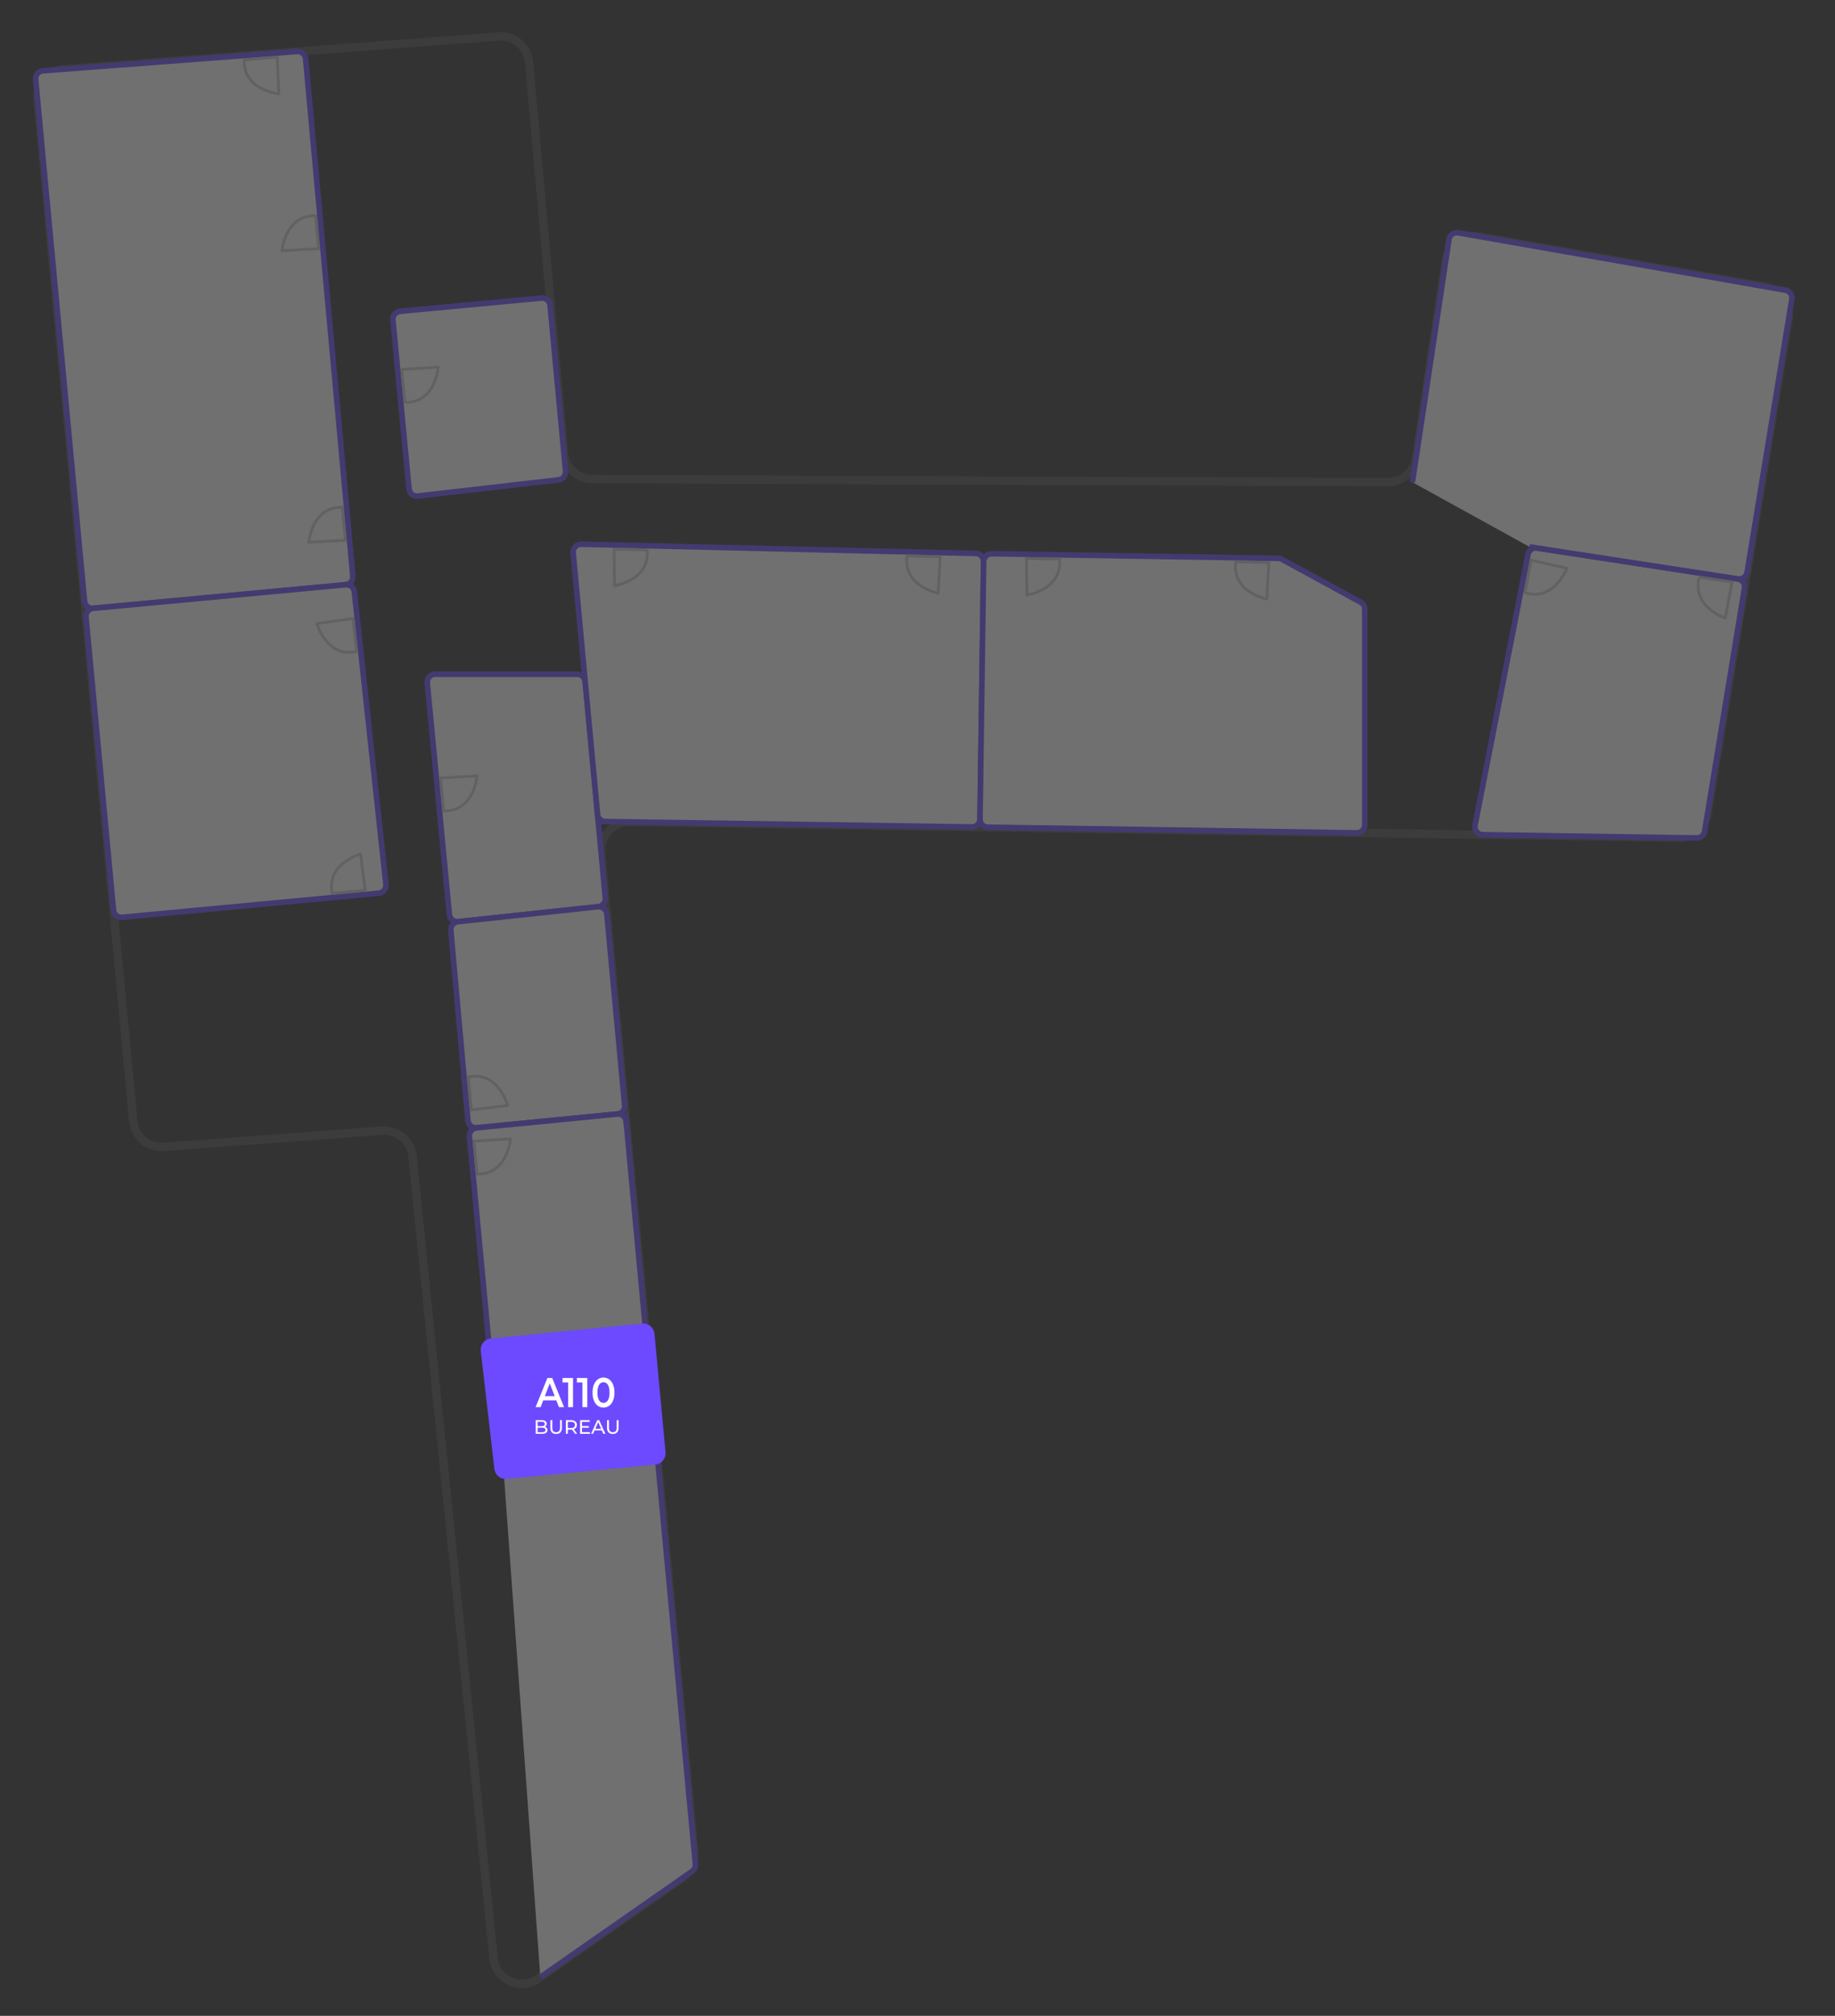 <?xml version="1.0" encoding="UTF-8"?>
<svg id="Calque_2" data-name="Calque 2" xmlns="http://www.w3.org/2000/svg" viewBox="0 0 1315.26 1444.59">
  <rect x="0" y="0" width="1315.26" height="1444.59" fill="#333333" stroke="none"/>
  <defs>
    <style>
      .cls-1, .cls-2 {
        fill: #fff;
      }

      .cls-3 {
        stroke: #515151;
        stroke-linecap: round;
        stroke-width: 6px;
      }

      .cls-3, .cls-4 {
        stroke-linejoin: round;
      }

      .cls-3, .cls-4, .cls-5 {
        fill: none;
      }

      .cls-4 {
        stroke: #cecece;
        stroke-width: 2px;
      }

      .cls-6 {
        fill: #6d4aff;
      }

      .cls-6, .cls-2 {
        stroke: #6d4aff;
        stroke-miterlimit: 10;
        stroke-width: 4px;
      }

      .cls-5 {
        opacity: .3;
      }
    </style>
  </defs>
  <g class="cls-5">
    <path class="cls-3" d="m1281.98,228.81l-58.1,354.41c-1.63,9.97-10.32,17.23-20.42,17.08l-751.99-11.31c-12.12-.18-21.72,10.2-20.6,22.27l66.76,716.06c.68,7.3-2.62,14.41-8.63,18.61l-103.29,72.05c-12.75,8.9-30.37.81-31.94-14.67l-58.08-574.8c-1.11-10.99-10.77-19.09-21.79-18.27l-156.59,11.65c-11.07.82-20.77-7.37-21.8-18.42L26.94,71.82c-1.06-11.35,7.39-21.37,18.76-22.22l311.69-23.47c11.11-.84,20.84,7.41,21.83,18.51l25,280.08c.94,10.48,9.7,18.53,20.22,18.57l570.31,2.22c10.11.04,18.73-7.34,20.23-17.35l21.33-141.71c1.7-11.32,12.4-19.02,23.67-17.04l205.39,36.02c11,1.93,18.4,12.35,16.59,23.37Z"/>
    <g>
      <path class="cls-2" d="m60.58,430.77L25.55,56.94c-.3-3.18,2.07-5.98,5.25-6.22l182.14-13.81c3.11-.24,5.83,2.07,6.11,5.17l33.83,370.75c.29,3.13-2.02,5.91-5.15,6.2l-180.93,16.9c-3.14.29-5.92-2.01-6.21-5.15Z"/>
      <g>
        <path d="m123.49,229.25h-8.75l-1.72,4.5h-3.35l7.87-19.45h3.2l7.9,19.45h-3.4l-1.75-4.5Zm-1.07-2.83l-3.3-8.5-3.27,8.5h6.57Z"/>
        <path d="m134.62,214.3v19.45h-3.25v-16.42h-3.7v-3.03h6.95Z"/>
        <path d="m138.09,224.02c0-6.39,3.15-10,7.3-10s7.32,3.61,7.32,10-3.15,10-7.32,10-7.3-3.61-7.3-10Zm11.35,0c0-4.7-1.65-6.86-4.05-6.86s-4.02,2.17-4.02,6.86,1.65,6.86,4.02,6.86,4.05-2.17,4.05-6.86Z"/>
        <path d="m167.64,227.77c0,3.42-2.22,6.25-6.92,6.25-2.47,0-4.97-.83-6.57-2.25l1.38-2.81c1.27,1.17,3.17,1.92,5.15,1.92,2.33,0,3.7-1.14,3.7-2.97s-1.07-3.03-4.7-3.03h-4.22l.9-10.59h10.27v3.03h-7.52l-.38,4.5h1.67c5.17,0,7.25,2.5,7.25,5.95Z"/>
      </g>
      <g>
        <path d="m83.03,251.71l.48-1.01c.68.61,1.83,1.05,3,1.05,1.57,0,2.25-.61,2.25-1.4,0-2.22-5.51-.82-5.51-4.2,0-1.4,1.09-2.6,3.48-2.6,1.07,0,2.17.29,2.92.81l-.43,1.04c-.79-.51-1.69-.74-2.5-.74-1.55,0-2.21.65-2.21,1.44,0,2.22,5.51.83,5.51,4.17,0,1.39-1.12,2.59-3.52,2.59-1.39,0-2.76-.47-3.48-1.14Z"/>
        <path d="m97.73,250.47h-4.84l-1,2.28h-1.34l4.12-9.1h1.29l4.13,9.1h-1.37l-1-2.28Zm-.46-1.04l-1.96-4.46-1.96,4.46h3.93Z"/>
        <path d="m101.45,243.65h1.3v7.97h4.93v1.13h-6.23v-9.1Z"/>
        <path d="m109.17,243.65h1.3v7.97h4.93v1.13h-6.23v-9.1Z"/>
        <path d="m123.5,251.62v1.13h-6.6v-9.1h6.42v1.13h-5.12v2.79h4.56v1.11h-4.56v2.94h5.3Z"/>
        <path d="m129.1,243.65h3.83c2.93,0,4.91,1.85,4.91,4.55s-1.99,4.55-4.91,4.55h-3.83v-9.1Zm3.76,7.97c2.25,0,3.69-1.38,3.69-3.42s-1.44-3.42-3.69-3.42h-2.46v6.84h2.46Z"/>
        <path d="m146.44,251.62v1.13h-6.6v-9.1h6.42v1.13h-5.12v2.79h4.56v1.11h-4.56v2.94h5.3Z"/>
        <path d="m151.3,248.2c0-2.69,2.05-4.65,4.82-4.65,1.4,0,2.63.48,3.46,1.42l-.85.82c-.7-.74-1.56-1.08-2.56-1.08-2.05,0-3.58,1.48-3.58,3.5s1.52,3.5,3.58,3.5c1,0,1.86-.35,2.56-1.09l.85.82c-.83.94-2.05,1.43-3.47,1.43-2.76,0-4.81-1.96-4.81-4.65Z"/>
        <path d="m160.51,248.2c0-2.67,2.05-4.65,4.85-4.65s4.82,1.98,4.82,4.65-2.05,4.65-4.82,4.65-4.85-1.99-4.85-4.65Zm8.37,0c0-2.01-1.51-3.5-3.52-3.5s-3.55,1.48-3.55,3.5,1.51,3.5,3.55,3.5,3.52-1.48,3.52-3.5Z"/>
        <path d="m172.09,248.82v-5.17h1.3v5.12c0,2.02.92,2.92,2.56,2.92s2.57-.91,2.57-2.92v-5.12h1.26v5.17c0,2.64-1.44,4.03-3.85,4.03s-3.85-1.39-3.85-4.03Z"/>
        <path d="m188.54,252.75l-1.96-2.79c-.18.01-.38.03-.57.03h-2.25v2.77h-1.3v-9.1h3.55c2.37,0,3.8,1.2,3.8,3.17,0,1.4-.73,2.42-2,2.87l2.16,3.06h-1.42Zm-.04-5.93c0-1.3-.87-2.04-2.54-2.04h-2.21v4.1h2.21c1.66,0,2.54-.75,2.54-2.05Z"/>
        <path d="m191.07,251.71l.48-1.01c.68.61,1.83,1.05,3,1.05,1.57,0,2.25-.61,2.25-1.4,0-2.22-5.51-.82-5.51-4.2,0-1.4,1.09-2.6,3.48-2.6,1.07,0,2.17.29,2.92.81l-.43,1.04c-.79-.51-1.69-.74-2.5-.74-1.55,0-2.21.65-2.21,1.44,0,2.22,5.51.83,5.51,4.17,0,1.39-1.12,2.59-3.52,2.59-1.39,0-2.76-.47-3.48-1.14Z"/>
      </g>
    </g>
    <g>
      <path class="cls-2" d="m286.76,223.06l101.31-9.46c3.14-.29,5.92,2.01,6.21,5.15l11.09,118.9c.29,3.09-1.95,5.84-5.03,6.2l-100.82,11.61c-3.17.37-6.03-1.94-6.33-5.12l-11.58-121.05c-.3-3.14,2.01-5.93,5.15-6.22Z"/>
      <g>
        <path d="m326.87,302.72c0,1.56-1.18,2.46-3.48,2.46h-4.34v-9.1h4.08c2.09,0,3.26.88,3.26,2.35,0,.99-.51,1.68-1.22,2.03,1.03.29,1.7,1.05,1.7,2.26Zm-6.53-5.59v2.91h2.67c1.33,0,2.08-.49,2.08-1.46s-.75-1.46-2.08-1.46h-2.67Zm5.21,5.49c0-1.05-.78-1.52-2.22-1.52h-2.99v3.03h2.99c1.44,0,2.22-.46,2.22-1.51Z"/>
        <path d="m328.8,301.25v-5.17h1.3v5.12c0,2.01.92,2.92,2.56,2.92s2.57-.91,2.57-2.92v-5.12h1.26v5.17c0,2.64-1.44,4.03-3.85,4.03s-3.85-1.39-3.85-4.03Z"/>
        <path d="m345.25,305.18l-1.96-2.79c-.18.01-.38.03-.57.03h-2.25v2.77h-1.3v-9.1h3.55c2.37,0,3.8,1.2,3.8,3.17,0,1.4-.73,2.42-2,2.87l2.16,3.05h-1.42Zm-.04-5.93c0-1.3-.87-2.04-2.54-2.04h-2.21v4.09h2.21c1.66,0,2.54-.75,2.54-2.05Z"/>
        <path d="m355.22,304.05v1.13h-6.6v-9.1h6.42v1.13h-5.12v2.79h4.56v1.1h-4.56v2.94h5.3Z"/>
        <path d="m363.12,302.9h-4.84l-1,2.27h-1.34l4.12-9.1h1.29l4.13,9.1h-1.37l-1-2.27Zm-.46-1.04l-1.96-4.46-1.96,4.46h3.93Z"/>
        <path d="m366.57,301.25v-5.17h1.3v5.12c0,2.01.92,2.92,2.56,2.92s2.57-.91,2.57-2.92v-5.12h1.26v5.17c0,2.64-1.44,4.03-3.85,4.03s-3.85-1.39-3.85-4.03Z"/>
      </g>
      <g>
        <path d="m327.58,281.85h-8.75l-1.72,4.5h-3.35l7.87-19.45h3.2l7.9,19.45h-3.4l-1.75-4.5Zm-1.07-2.83l-3.3-8.5-3.27,8.5h6.57Z"/>
        <path d="m338.71,266.9v19.45h-3.25v-16.42h-3.7v-3.03h6.95Z"/>
        <path d="m342.18,276.63c0-6.39,3.15-10,7.3-10s7.32,3.61,7.32,10-3.15,10-7.32,10-7.3-3.61-7.3-10Zm11.35,0c0-4.7-1.65-6.86-4.05-6.86s-4.02,2.17-4.02,6.86,1.65,6.86,4.02,6.86,4.05-2.17,4.05-6.86Z"/>
        <path d="m374.6,281.93h-3.1v4.42h-3.15v-4.42h-9.6v-2.5l8.62-12.53h3.47l-8.12,11.98h5.72v-3.92h3.05v3.92h3.1v3.06Z"/>
      </g>
    </g>
    <g>
      <path class="cls-2" d="m61.64,442.13l19.7,210.07c.29,3.14,3.08,5.44,6.21,5.15l183.92-17.27c3.17-.3,5.48-3.13,5.14-6.29l-22.62-209.7c-.33-3.1-3.1-5.36-6.2-5.07l-181,16.9c-3.14.29-5.44,3.07-5.15,6.21Z"/>
      <g>
        <path d="m110.12,567.2l.48-1.01c.68.61,1.83,1.05,3,1.05,1.57,0,2.25-.61,2.25-1.4,0-2.22-5.51-.82-5.51-4.2,0-1.4,1.09-2.6,3.48-2.6,1.07,0,2.17.29,2.92.81l-.43,1.04c-.79-.51-1.69-.74-2.5-.74-1.55,0-2.21.65-2.21,1.44,0,2.22,5.51.83,5.51,4.17,0,1.39-1.12,2.59-3.52,2.59-1.39,0-2.76-.47-3.48-1.14Z"/>
        <path d="m124.82,565.97h-4.84l-1,2.27h-1.34l4.12-9.1h1.29l4.13,9.1h-1.37l-1-2.27Zm-.46-1.04l-1.96-4.46-1.96,4.46h3.93Z"/>
        <path d="m128.54,559.14h1.3v7.97h4.93v1.13h-6.23v-9.1Z"/>
        <path d="m136.26,559.14h1.3v7.97h4.93v1.13h-6.23v-9.1Z"/>
        <path d="m150.59,567.11v1.13h-6.6v-9.1h6.42v1.13h-5.12v2.79h4.56v1.1h-4.56v2.94h5.3Z"/>
        <path d="m156.19,559.14h3.83c2.93,0,4.91,1.85,4.91,4.55s-1.99,4.55-4.91,4.55h-3.83v-9.1Zm3.76,7.97c2.25,0,3.69-1.38,3.69-3.42s-1.44-3.42-3.69-3.42h-2.46v6.84h2.46Z"/>
        <path d="m173.53,567.11v1.13h-6.6v-9.1h6.42v1.13h-5.12v2.79h4.56v1.1h-4.56v2.94h5.3Z"/>
        <path d="m178.4,563.69c0-2.69,2.05-4.65,4.82-4.65,1.4,0,2.63.48,3.46,1.42l-.85.82c-.7-.74-1.56-1.08-2.56-1.08-2.05,0-3.58,1.48-3.58,3.5s1.52,3.5,3.58,3.5c1,0,1.86-.35,2.56-1.09l.85.82c-.83.94-2.05,1.43-3.47,1.43-2.76,0-4.81-1.96-4.81-4.65Z"/>
        <path d="m187.6,563.69c0-2.67,2.05-4.65,4.85-4.65s4.82,1.98,4.82,4.65-2.05,4.65-4.82,4.65-4.85-1.99-4.85-4.65Zm8.37,0c0-2.02-1.51-3.5-3.52-3.5s-3.55,1.48-3.55,3.5,1.51,3.5,3.55,3.5,3.52-1.48,3.52-3.5Z"/>
        <path d="m199.18,564.32v-5.17h1.3v5.12c0,2.01.92,2.92,2.56,2.92s2.57-.91,2.57-2.92v-5.12h1.26v5.17c0,2.64-1.44,4.03-3.85,4.03s-3.85-1.39-3.85-4.03Z"/>
        <path d="m215.63,568.24l-1.96-2.79c-.18.01-.38.03-.57.03h-2.25v2.77h-1.3v-9.1h3.55c2.37,0,3.8,1.2,3.8,3.17,0,1.4-.73,2.42-2,2.87l2.16,3.05h-1.42Zm-.04-5.93c0-1.3-.87-2.04-2.54-2.04h-2.21v4.09h2.21c1.66,0,2.54-.75,2.54-2.05Z"/>
        <path d="m218.16,567.2l.48-1.01c.68.61,1.83,1.05,3,1.05,1.57,0,2.25-.61,2.25-1.4,0-2.22-5.51-.82-5.51-4.2,0-1.4,1.09-2.6,3.48-2.6,1.07,0,2.17.29,2.92.81l-.43,1.04c-.79-.51-1.69-.74-2.5-.74-1.55,0-2.21.65-2.21,1.44,0,2.22,5.51.83,5.51,4.17,0,1.39-1.12,2.59-3.52,2.59-1.39,0-2.76-.47-3.48-1.14Z"/>
      </g>
      <g>
        <path d="m149.69,542.69h-8.75l-1.72,4.5h-3.35l7.87-19.45h3.2l7.9,19.45h-3.4l-1.75-4.5Zm-1.08-2.83l-3.3-8.5-3.27,8.5h6.57Z"/>
        <path d="m160.81,527.74v19.45h-3.25v-16.42h-3.7v-3.03h6.95Z"/>
        <path d="m164.29,537.47c0-6.39,3.15-10,7.3-10s7.32,3.61,7.32,10-3.15,10-7.32,10-7.3-3.61-7.3-10Zm11.35,0c0-4.7-1.65-6.86-4.05-6.86s-4.02,2.17-4.02,6.86,1.65,6.86,4.02,6.86,4.05-2.17,4.05-6.86Z"/>
        <path d="m195.08,541.16c0,3.86-2.82,6.31-6.4,6.31-4.77,0-7.57-3.42-7.57-9.67,0-6.67,3.5-10.34,8.57-10.34,1.75,0,3.42.42,4.6,1.25l-1.2,2.72c-.95-.69-2.1-.95-3.32-.95-3.3,0-5.37,2.28-5.37,6.7v.03c1.05-1.36,2.72-2.03,4.67-2.03,3.45,0,6.02,2.33,6.02,5.97Zm-3.15.17c0-2.03-1.37-3.31-3.5-3.31s-3.55,1.42-3.55,3.33,1.3,3.28,3.62,3.28c2.02,0,3.42-1.28,3.42-3.31Z"/>
      </g>
    </g>
    <g>
      <path class="cls-2" d="m311.94,483.16h101.8c2.95,0,5.41,2.24,5.68,5.18l14.46,155.22c.29,3.11-1.97,5.87-5.07,6.2l-100.44,10.73c-3.16.34-5.98-1.97-6.28-5.13l-15.82-165.95c-.32-3.35,2.31-6.25,5.68-6.25Z"/>
      <g>
        <path d="m356.33,587.74c0,1.56-1.18,2.46-3.48,2.46h-4.34v-9.1h4.08c2.09,0,3.26.88,3.26,2.35,0,.99-.51,1.68-1.22,2.03,1.03.29,1.7,1.05,1.7,2.26Zm-6.53-5.59v2.91h2.67c1.33,0,2.08-.49,2.08-1.46s-.75-1.46-2.08-1.46h-2.67Zm5.21,5.49c0-1.05-.78-1.52-2.22-1.52h-2.99v3.03h2.99c1.44,0,2.22-.46,2.22-1.51Z"/>
        <path d="m358.27,586.27v-5.17h1.3v5.12c0,2.01.92,2.92,2.56,2.92s2.57-.91,2.57-2.92v-5.12h1.26v5.17c0,2.64-1.44,4.03-3.85,4.03s-3.85-1.39-3.85-4.03Z"/>
        <path d="m374.71,590.19l-1.96-2.79c-.18.01-.38.03-.57.03h-2.25v2.77h-1.3v-9.1h3.55c2.37,0,3.8,1.2,3.8,3.17,0,1.4-.73,2.42-2,2.87l2.16,3.05h-1.42Zm-.04-5.93c0-1.3-.87-2.04-2.54-2.04h-2.21v4.09h2.21c1.66,0,2.54-.75,2.54-2.05Z"/>
        <path d="m384.69,589.06v1.13h-6.6v-9.1h6.42v1.13h-5.12v2.79h4.56v1.1h-4.56v2.94h5.3Z"/>
        <path d="m392.59,587.92h-4.84l-1,2.27h-1.34l4.12-9.1h1.29l4.13,9.1h-1.37l-1-2.27Zm-.46-1.04l-1.96-4.46-1.96,4.46h3.93Z"/>
        <path d="m396.03,586.27v-5.17h1.3v5.12c0,2.01.92,2.92,2.56,2.92s2.57-.91,2.57-2.92v-5.12h1.26v5.17c0,2.64-1.44,4.03-3.85,4.03s-3.85-1.39-3.85-4.03Z"/>
      </g>
      <g>
        <path d="m358.63,566.67h-8.75l-1.72,4.5h-3.35l7.87-19.45h3.2l7.9,19.45h-3.4l-1.75-4.5Zm-1.07-2.83l-3.3-8.5-3.27,8.5h6.57Z"/>
        <path d="m369.75,551.72v19.45h-3.25v-16.42h-3.7v-3.03h6.95Z"/>
        <path d="m373.23,561.44c0-6.39,3.15-10,7.3-10s7.32,3.61,7.32,10-3.15,10-7.32,10-7.3-3.61-7.3-10Zm11.35,0c0-4.7-1.65-6.86-4.05-6.86s-4.02,2.17-4.02,6.86,1.65,6.86,4.02,6.86,4.05-2.17,4.05-6.86Z"/>
        <path d="m403.13,551.72v2.42l-6.8,17.03h-3.47l6.57-16.39h-6.87v3.31h-3.02v-6.36h13.6Z"/>
      </g>
    </g>
    <g>
      <path class="cls-2" d="m433.89,588.72c-2.91-.04-5.33-2.27-5.6-5.17l-9.35-100.39-8.12-86.94c-.32-3.4,2.4-6.31,5.81-6.23l282.82,6.6c3.13.07,5.61,2.65,5.57,5.78l-2.59,184.62c-.04,3.15-2.64,5.67-5.79,5.62l-262.76-3.88Z"/>
      <g>
        <path d="m499.89,517.96l.48-1.01c.68.61,1.83,1.05,3,1.05,1.57,0,2.25-.61,2.25-1.4,0-2.22-5.51-.82-5.51-4.2,0-1.4,1.09-2.6,3.48-2.6,1.07,0,2.17.29,2.92.81l-.43,1.04c-.79-.51-1.69-.74-2.5-.74-1.55,0-2.21.65-2.21,1.44,0,2.22,5.51.83,5.51,4.17,0,1.39-1.12,2.59-3.52,2.59-1.39,0-2.76-.47-3.48-1.14Z"/>
        <path d="m514.59,516.73h-4.84l-1,2.28h-1.34l4.12-9.1h1.29l4.13,9.1h-1.37l-1-2.28Zm-.46-1.04l-1.96-4.46-1.96,4.46h3.93Z"/>
        <path d="m518.31,509.9h1.3v7.97h4.93v1.13h-6.23v-9.1Z"/>
        <path d="m526.03,509.9h1.3v7.97h4.93v1.13h-6.23v-9.1Z"/>
        <path d="m540.36,517.87v1.13h-6.6v-9.1h6.42v1.13h-5.12v2.79h4.56v1.11h-4.56v2.94h5.3Z"/>
        <path d="m545.96,509.9h3.83c2.93,0,4.91,1.85,4.91,4.55s-1.99,4.55-4.91,4.55h-3.83v-9.1Zm3.76,7.97c2.25,0,3.69-1.38,3.69-3.42s-1.44-3.42-3.69-3.42h-2.46v6.84h2.46Z"/>
        <path d="m563.3,517.87v1.13h-6.6v-9.1h6.42v1.13h-5.12v2.79h4.56v1.11h-4.56v2.94h5.3Z"/>
        <path d="m568.16,514.45c0-2.69,2.05-4.65,4.82-4.65,1.4,0,2.63.48,3.46,1.42l-.85.82c-.7-.74-1.56-1.08-2.56-1.08-2.05,0-3.58,1.48-3.58,3.5s1.52,3.5,3.58,3.5c1,0,1.86-.35,2.56-1.09l.85.82c-.83.94-2.05,1.43-3.47,1.43-2.76,0-4.81-1.96-4.81-4.65Z"/>
        <path d="m577.37,514.45c0-2.67,2.05-4.65,4.85-4.65s4.82,1.98,4.82,4.65-2.05,4.65-4.82,4.65-4.85-1.99-4.85-4.65Zm8.37,0c0-2.01-1.51-3.5-3.52-3.5s-3.55,1.48-3.55,3.5,1.51,3.5,3.55,3.5,3.52-1.48,3.52-3.5Z"/>
        <path d="m588.95,515.08v-5.17h1.3v5.12c0,2.02.92,2.92,2.56,2.92s2.57-.91,2.57-2.92v-5.12h1.26v5.17c0,2.64-1.44,4.03-3.85,4.03s-3.85-1.39-3.85-4.03Z"/>
        <path d="m605.4,519l-1.96-2.79c-.18.01-.38.03-.57.03h-2.25v2.77h-1.3v-9.1h3.55c2.37,0,3.8,1.2,3.8,3.17,0,1.4-.73,2.42-2,2.87l2.16,3.06h-1.42Zm-.04-5.93c0-1.3-.87-2.04-2.54-2.04h-2.21v4.1h2.21c1.66,0,2.54-.75,2.54-2.05Z"/>
        <path d="m607.93,517.96l.48-1.01c.68.61,1.83,1.05,3,1.05,1.57,0,2.25-.61,2.25-1.4,0-2.22-5.51-.82-5.51-4.2,0-1.4,1.09-2.6,3.48-2.6,1.07,0,2.17.29,2.92.81l-.43,1.04c-.79-.51-1.69-.74-2.5-.74-1.55,0-2.21.65-2.21,1.44,0,2.22,5.51.83,5.51,4.17,0,1.39-1.12,2.59-3.52,2.59-1.39,0-2.76-.47-3.48-1.14Z"/>
      </g>
      <g>
        <path d="m550.65,494.58h-8.75l-1.72,4.5h-3.35l7.87-19.45h3.2l7.9,19.45h-3.4l-1.75-4.5Zm-1.08-2.83l-3.3-8.5-3.27,8.5h6.57Z"/>
        <path d="m561.78,479.63v19.45h-3.25v-16.42h-3.7v-3.03h6.95Z"/>
        <path d="m571.3,479.63v19.45h-3.25v-16.42h-3.7v-3.03h6.95Z"/>
        <path d="m580.83,479.63v19.45h-3.25v-16.42h-3.7v-3.03h6.95Z"/>
      </g>
    </g>
    <g>
      <path class="cls-2" d="m710.82,396.81l205.44,3.32c.92.01,1.83.25,2.64.7l56.33,30.72c1.83,1,2.97,2.92,2.97,5.01v154.56c0,3.18-2.61,5.75-5.79,5.7l-264.36-4.05c-3.15-.05-5.66-2.64-5.62-5.78l2.59-184.56c.04-3.15,2.64-5.67,5.8-5.62Z"/>
      <g>
        <path d="m780,530.29l.48-1.01c.68.61,1.83,1.05,3,1.05,1.57,0,2.25-.61,2.25-1.4,0-2.22-5.51-.82-5.51-4.2,0-1.4,1.09-2.6,3.48-2.6,1.07,0,2.17.29,2.92.81l-.43,1.04c-.79-.51-1.69-.74-2.5-.74-1.55,0-2.21.65-2.21,1.44,0,2.22,5.51.83,5.51,4.17,0,1.39-1.12,2.59-3.52,2.59-1.39,0-2.76-.47-3.48-1.14Z"/>
        <path d="m794.7,529.06h-4.84l-1,2.27h-1.34l4.12-9.1h1.29l4.13,9.1h-1.37l-1-2.27Zm-.46-1.04l-1.96-4.46-1.96,4.46h3.93Z"/>
        <path d="m798.42,522.23h1.3v7.97h4.93v1.13h-6.23v-9.1Z"/>
        <path d="m806.14,522.23h1.3v7.97h4.93v1.13h-6.23v-9.1Z"/>
        <path d="m820.47,530.2v1.13h-6.6v-9.1h6.42v1.13h-5.12v2.79h4.56v1.1h-4.56v2.94h5.3Z"/>
        <path d="m826.07,522.23h3.83c2.92,0,4.91,1.85,4.91,4.55s-1.99,4.55-4.91,4.55h-3.83v-9.1Zm3.76,7.97c2.25,0,3.69-1.38,3.69-3.42s-1.44-3.42-3.69-3.42h-2.46v6.84h2.46Z"/>
        <path d="m843.42,530.2v1.13h-6.6v-9.1h6.42v1.13h-5.12v2.79h4.56v1.1h-4.56v2.94h5.3Z"/>
        <path d="m848.28,526.78c0-2.69,2.05-4.65,4.82-4.65,1.4,0,2.63.48,3.46,1.42l-.84.82c-.7-.74-1.56-1.08-2.56-1.08-2.05,0-3.57,1.48-3.57,3.5s1.52,3.5,3.57,3.5c1,0,1.86-.35,2.56-1.09l.84.82c-.83.94-2.05,1.43-3.47,1.43-2.76,0-4.81-1.96-4.81-4.65Z"/>
        <path d="m857.48,526.78c0-2.67,2.05-4.65,4.85-4.65s4.82,1.98,4.82,4.65-2.05,4.65-4.82,4.65-4.85-1.99-4.85-4.65Zm8.37,0c0-2.02-1.51-3.5-3.52-3.5s-3.55,1.48-3.55,3.5,1.51,3.5,3.55,3.5,3.52-1.48,3.52-3.5Z"/>
        <path d="m869.06,527.4v-5.17h1.3v5.12c0,2.01.92,2.92,2.56,2.92s2.57-.91,2.57-2.92v-5.12h1.26v5.17c0,2.64-1.44,4.03-3.85,4.03s-3.85-1.39-3.85-4.03Z"/>
        <path d="m885.51,531.33l-1.96-2.79c-.18.01-.38.03-.57.03h-2.25v2.77h-1.3v-9.1h3.55c2.37,0,3.8,1.2,3.8,3.17,0,1.4-.73,2.42-2,2.87l2.16,3.05h-1.42Zm-.04-5.93c0-1.3-.87-2.04-2.54-2.04h-2.21v4.09h2.21c1.66,0,2.54-.75,2.54-2.05Z"/>
        <path d="m888.04,530.29l.48-1.01c.68.61,1.83,1.05,3,1.05,1.57,0,2.25-.61,2.25-1.4,0-2.22-5.51-.82-5.51-4.2,0-1.4,1.09-2.6,3.48-2.6,1.07,0,2.17.29,2.92.81l-.43,1.04c-.79-.51-1.69-.74-2.5-.74-1.55,0-2.21.65-2.21,1.44,0,2.22,5.51.83,5.51,4.17,0,1.39-1.12,2.59-3.52,2.59-1.39,0-2.76-.47-3.48-1.14Z"/>
      </g>
      <g>
        <path d="m826.58,506.5h-8.75l-1.72,4.5h-3.35l7.87-19.45h3.2l7.9,19.45h-3.4l-1.75-4.5Zm-1.08-2.83l-3.3-8.5-3.27,8.5h6.57Z"/>
        <path d="m837.71,491.55v19.45h-3.25v-16.42h-3.7v-3.03h6.95Z"/>
        <path d="m847.23,491.55v19.45h-3.25v-16.42h-3.7v-3.03h6.95Z"/>
        <path d="m863.38,507.95v3.06h-12.9v-2.42l6.95-7.33c1.7-1.81,2-2.95,2-4.03,0-1.78-1.1-2.81-3.25-2.81-1.7,0-3.12.64-4.1,2.03l-2.27-1.94c1.35-2.03,3.77-3.22,6.65-3.22,3.8,0,6.25,2.14,6.25,5.58,0,1.89-.47,3.61-2.9,6.14l-4.67,4.95h8.25Z"/>
      </g>
    </g>
    <g>
      <path class="cls-2" d="m1101.7,392.73l143.94,22.1c3.14.48,5.28,3.43,4.76,6.56l-28.58,174.32c-.46,2.79-2.89,4.82-5.71,4.78l-153.35-2.31c-3.55-.05-6.2-3.31-5.51-6.8l37.99-194.11c.59-3,3.44-5.01,6.46-4.54Z"/>
      <g>
        <path d="m1096.3,538.29l.48-1.01c.68.61,1.83,1.05,3,1.05,1.57,0,2.25-.61,2.25-1.4,0-2.22-5.51-.82-5.51-4.2,0-1.4,1.09-2.6,3.48-2.6,1.07,0,2.17.29,2.92.81l-.43,1.04c-.79-.51-1.69-.74-2.5-.74-1.55,0-2.21.65-2.21,1.44,0,2.22,5.51.83,5.51,4.17,0,1.39-1.12,2.59-3.52,2.59-1.39,0-2.76-.47-3.48-1.14Z"/>
        <path d="m1111,537.06h-4.84l-1,2.27h-1.34l4.12-9.1h1.29l4.13,9.1h-1.37l-1-2.27Zm-.46-1.04l-1.96-4.46-1.96,4.46h3.93Z"/>
        <path d="m1114.72,530.23h1.3v7.97h4.93v1.13h-6.23v-9.1Z"/>
        <path d="m1122.44,530.23h1.3v7.97h4.93v1.13h-6.23v-9.1Z"/>
        <path d="m1136.77,538.2v1.13h-6.6v-9.1h6.42v1.13h-5.12v2.79h4.56v1.1h-4.56v2.94h5.3Z"/>
        <path d="m1142.37,530.23h3.83c2.93,0,4.91,1.85,4.91,4.55s-1.99,4.55-4.91,4.55h-3.83v-9.1Zm3.76,7.97c2.25,0,3.69-1.38,3.69-3.42s-1.44-3.42-3.69-3.42h-2.46v6.84h2.46Z"/>
        <path d="m1159.71,538.2v1.13h-6.6v-9.1h6.42v1.13h-5.12v2.79h4.56v1.1h-4.56v2.94h5.3Z"/>
        <path d="m1164.57,534.78c0-2.69,2.05-4.65,4.82-4.65,1.4,0,2.63.48,3.46,1.42l-.85.82c-.7-.74-1.56-1.08-2.56-1.08-2.05,0-3.58,1.48-3.58,3.5s1.52,3.5,3.58,3.5c1,0,1.86-.35,2.56-1.09l.85.82c-.83.94-2.05,1.43-3.47,1.43-2.76,0-4.81-1.96-4.81-4.65Z"/>
        <path d="m1173.78,534.78c0-2.67,2.05-4.65,4.85-4.65s4.82,1.98,4.82,4.65-2.05,4.65-4.82,4.65-4.85-1.99-4.85-4.65Zm8.37,0c0-2.02-1.51-3.5-3.52-3.5s-3.55,1.48-3.55,3.5,1.51,3.5,3.55,3.5,3.52-1.48,3.52-3.5Z"/>
        <path d="m1185.36,535.4v-5.17h1.3v5.12c0,2.01.92,2.92,2.56,2.92s2.57-.91,2.57-2.92v-5.12h1.26v5.17c0,2.64-1.44,4.03-3.85,4.03s-3.85-1.39-3.85-4.03Z"/>
        <path d="m1201.8,539.33l-1.96-2.79c-.18.01-.38.03-.57.03h-2.25v2.77h-1.3v-9.1h3.55c2.37,0,3.8,1.2,3.8,3.17,0,1.4-.73,2.42-2,2.87l2.16,3.05h-1.42Zm-.04-5.93c0-1.3-.87-2.04-2.54-2.04h-2.21v4.09h2.21c1.66,0,2.54-.75,2.54-2.05Z"/>
        <path d="m1204.34,538.29l.48-1.01c.68.61,1.83,1.05,3,1.05,1.57,0,2.25-.61,2.25-1.4,0-2.22-5.51-.82-5.51-4.2,0-1.4,1.09-2.6,3.48-2.6,1.07,0,2.17.29,2.92.81l-.43,1.04c-.79-.51-1.69-.74-2.5-.74-1.55,0-2.21.65-2.21,1.44,0,2.22,5.51.83,5.51,4.17,0,1.39-1.12,2.59-3.52,2.59-1.39,0-2.76-.47-3.48-1.14Z"/>
      </g>
      <g>
        <path d="m1142.87,514.88h-8.75l-1.72,4.5h-3.35l7.87-19.45h3.2l7.9,19.45h-3.4l-1.75-4.5Zm-1.08-2.83l-3.3-8.5-3.27,8.5h6.57Z"/>
        <path d="m1154,499.94v19.45h-3.25v-16.42h-3.7v-3.03h6.95Z"/>
        <path d="m1163.53,499.94v19.45h-3.25v-16.42h-3.7v-3.03h6.95Z"/>
        <path d="m1179.42,513.55c0,3.28-2.22,6.11-6.92,6.11-2.47,0-4.95-.83-6.57-2.25l1.4-2.81c1.25,1.17,3.15,1.92,5.12,1.92,2.32,0,3.7-1.14,3.7-2.95s-1.15-2.89-3.8-2.89h-1.6v-2.47l3.97-5.25h-7.95v-3.03h11.92v2.42l-4.25,5.61c3.3.47,4.97,2.67,4.97,5.58Z"/>
      </g>
    </g>
    <g>
      <path class="cls-2" d="m1012.37,345.58l26.19-173.99c.48-3.17,3.47-5.32,6.63-4.77l234.5,41.12c3.08.54,5.15,3.46,4.64,6.54l-32.07,195.65c-.51,3.09-3.4,5.19-6.49,4.72l-149.46-22.95"/>
      <g>
        <path d="m1087.38,262.14l1.12-2.81c1.4,1.25,3.62,2.14,5.77,2.14,2.72,0,3.87-1.08,3.87-2.53,0-4.2-10.4-1.45-10.4-8.67,0-3.14,2.25-5.81,7.05-5.81,2.1,0,4.3.61,5.82,1.72l-1.02,2.81c-1.58-1.03-3.3-1.53-4.82-1.53-2.7,0-3.8,1.17-3.8,2.64,0,4.14,10.37,1.44,10.37,8.59,0,3.11-2.27,5.78-7.07,5.78-2.72,0-5.45-.95-6.9-2.33Z"/>
        <path d="m1115.93,259.7h-8.75l-1.72,4.5h-3.35l7.87-19.45h3.2l7.9,19.45h-3.4l-1.75-4.5Zm-1.08-2.83l-3.3-8.5-3.27,8.5h6.57Z"/>
        <path d="m1123.3,244.75h3.25v16.39h9.15v3.06h-12.4v-19.45Z"/>
        <path d="m1138.28,244.75h3.25v16.39h9.15v3.06h-12.4v-19.45Z"/>
        <path d="m1166.37,261.17v3.03h-13.12v-19.45h12.77v3.03h-9.52v5.06h8.45v2.97h-8.45v5.36h9.87Z"/>
        <path d="m1176.9,244.75h7.65c5.67,0,9.55,3.89,9.55,9.73s-3.87,9.72-9.55,9.72h-7.65v-19.45Zm7.5,16.39c3.9,0,6.42-2.64,6.42-6.67s-2.52-6.67-6.42-6.67h-4.25v13.34h4.25Z"/>
        <path d="m1210.67,261.17v3.03h-13.12v-19.45h12.77v3.03h-9.52v5.06h8.45v2.97h-8.45v5.36h9.87Z"/>
        <path d="m1100.08,281.15h-5.8v-3.06h14.85v3.06h-5.8v16.39h-3.25v-16.39Z"/>
        <path d="m1123.03,297.54l-3.57-5.7c-.23.03-.45.03-.67.03h-3.95v5.67h-3.25v-19.45h7.2c4.6,0,7.45,2.61,7.45,6.92,0,2.95-1.35,5.11-3.72,6.14l4.02,6.39h-3.5Zm-4.4-16.39h-3.8v7.75h3.8c2.85,0,4.32-1.45,4.32-3.89s-1.47-3.86-4.32-3.86Z"/>
        <path d="m1141.2,293.04h-8.75l-1.72,4.5h-3.35l7.87-19.45h3.2l7.9,19.45h-3.4l-1.75-4.5Zm-1.07-2.83l-3.3-8.5-3.27,8.5h6.57Z"/>
        <path d="m1163.65,278.09l-7.62,19.45h-3.2l-7.65-19.45h3.52l5.82,15,5.87-15h3.25Z"/>
        <path d="m1176.3,293.04h-8.75l-1.72,4.5h-3.35l7.87-19.45h3.2l7.9,19.45h-3.4l-1.75-4.5Zm-1.08-2.83l-3.3-8.5-3.27,8.5h6.57Z"/>
        <path d="m1183.68,278.09h3.25v19.45h-3.25v-19.45Z"/>
        <path d="m1191.65,278.09h3.25v16.39h9.15v3.06h-12.4v-19.45Z"/>
      </g>
    </g>
    <g>
      <path class="cls-2" d="m447.73,792.1l-12.79-137.19c-.3-3.17-3.12-5.48-6.29-5.14l-100.44,10.73c-3.1.33-5.35,3.08-5.08,6.18l12.28,136.35c.28,3.16,3.08,5.47,6.24,5.17l100.95-9.89c3.12-.31,5.41-3.08,5.12-6.21Z"/>
      <g>
        <path d="m368.5,749.99c0,1.56-1.18,2.46-3.48,2.46h-4.34v-9.1h4.08c2.09,0,3.26.88,3.26,2.35,0,.99-.51,1.68-1.22,2.03,1.03.29,1.7,1.05,1.7,2.26Zm-6.53-5.59v2.91h2.67c1.33,0,2.08-.49,2.08-1.46s-.75-1.46-2.08-1.46h-2.67Zm5.21,5.49c0-1.05-.78-1.52-2.22-1.52h-2.99v3.03h2.99c1.44,0,2.22-.46,2.22-1.51Z"/>
        <path d="m370.44,748.52v-5.17h1.3v5.12c0,2.01.92,2.92,2.56,2.92s2.57-.91,2.57-2.92v-5.12h1.26v5.17c0,2.64-1.44,4.03-3.85,4.03s-3.85-1.39-3.85-4.03Z"/>
        <path d="m386.88,752.45l-1.96-2.79c-.18.01-.38.03-.57.03h-2.25v2.77h-1.3v-9.1h3.55c2.37,0,3.8,1.2,3.8,3.17,0,1.4-.73,2.42-2,2.87l2.16,3.05h-1.42Zm-.04-5.93c0-1.3-.87-2.04-2.54-2.04h-2.21v4.09h2.21c1.66,0,2.54-.75,2.54-2.05Z"/>
        <path d="m396.86,751.31v1.13h-6.6v-9.1h6.42v1.13h-5.12v2.79h4.56v1.1h-4.56v2.94h5.3Z"/>
        <path d="m404.76,750.17h-4.84l-1,2.27h-1.34l4.12-9.1h1.29l4.13,9.1h-1.36l-1-2.27Zm-.45-1.04l-1.96-4.46-1.96,4.46h3.93Z"/>
        <path d="m408.2,748.52v-5.17h1.3v5.12c0,2.01.92,2.92,2.56,2.92s2.57-.91,2.57-2.92v-5.12h1.26v5.17c0,2.64-1.44,4.03-3.85,4.03s-3.85-1.39-3.85-4.03Z"/>
      </g>
      <g>
        <path d="m371.84,729.65h-8.75l-1.72,4.5h-3.35l7.87-19.45h3.2l7.9,19.45h-3.4l-1.75-4.5Zm-1.07-2.83l-3.3-8.5-3.27,8.5h6.57Z"/>
        <path d="m382.96,714.7v19.45h-3.25v-16.42h-3.7v-3.03h6.95Z"/>
        <path d="m386.44,724.43c0-6.39,3.15-10,7.3-10s7.32,3.61,7.32,10-3.15,10-7.32,10-7.3-3.61-7.3-10Zm11.35,0c0-4.7-1.65-6.86-4.05-6.86s-4.02,2.17-4.02,6.86,1.65,6.86,4.02,6.86,4.05-2.17,4.05-6.86Z"/>
        <path d="m417.46,728.57c0,3.61-2.82,5.86-7.17,5.86s-7.12-2.25-7.12-5.86c0-2.14,1-3.72,2.8-4.64-1.4-.86-2.17-2.25-2.17-4.08,0-3.33,2.62-5.42,6.5-5.42s6.55,2.08,6.55,5.42c0,1.83-.8,3.22-2.22,4.08,1.82.92,2.85,2.5,2.85,4.64Zm-3.27-.11c0-1.92-1.5-3.11-3.9-3.11s-3.85,1.2-3.85,3.11,1.45,3.14,3.85,3.14,3.9-1.17,3.9-3.14Zm-7.2-8.45c0,1.67,1.25,2.72,3.3,2.72s3.35-1.06,3.35-2.72c0-1.75-1.35-2.75-3.35-2.75s-3.3,1-3.3,2.75Z"/>
      </g>
    </g>
    <g>
      <path class="cls-2" d="m448.79,803.46l13.48,144.55c.29,3.13-2,5.9-5.12,6.21l-100.84,9.91c-3.14.31-5.94-2-6.24-5.14l-13.61-144.56c-.29-3.13,2-5.91,5.12-6.21l100.96-9.89c3.15-.31,5.94,2,6.24,5.15Z"/>
      <g>
        <path d="m381.49,897.44c0,1.56-1.18,2.46-3.48,2.46h-4.34v-9.1h4.08c2.09,0,3.26.88,3.26,2.35,0,.99-.51,1.68-1.22,2.03,1.03.29,1.7,1.05,1.7,2.26Zm-6.53-5.59v2.91h2.67c1.33,0,2.08-.49,2.08-1.46s-.75-1.46-2.08-1.46h-2.67Zm5.21,5.49c0-1.05-.78-1.52-2.22-1.52h-2.99v3.03h2.99c1.44,0,2.22-.46,2.22-1.51Z"/>
        <path d="m383.43,895.97v-5.17h1.3v5.12c0,2.01.92,2.92,2.56,2.92s2.57-.91,2.57-2.92v-5.12h1.26v5.17c0,2.64-1.44,4.03-3.85,4.03s-3.85-1.39-3.85-4.03Z"/>
        <path d="m399.87,899.9l-1.96-2.79c-.18.01-.38.03-.57.03h-2.25v2.77h-1.3v-9.1h3.55c2.37,0,3.8,1.2,3.8,3.17,0,1.4-.73,2.42-2,2.87l2.16,3.05h-1.42Zm-.04-5.93c0-1.3-.87-2.04-2.54-2.04h-2.21v4.09h2.21c1.66,0,2.54-.75,2.54-2.05Z"/>
        <path d="m409.84,898.77v1.13h-6.6v-9.1h6.42v1.13h-5.12v2.79h4.56v1.1h-4.56v2.94h5.3Z"/>
        <path d="m417.75,897.62h-4.84l-1,2.27h-1.34l4.12-9.1h1.29l4.13,9.1h-1.37l-1-2.27Zm-.46-1.04l-1.96-4.46-1.96,4.46h3.93Z"/>
        <path d="m421.19,895.97v-5.17h1.3v5.12c0,2.01.92,2.92,2.56,2.92s2.57-.91,2.57-2.92v-5.12h1.26v5.17c0,2.64-1.44,4.03-3.85,4.03s-3.85-1.39-3.85-4.03Z"/>
      </g>
      <g>
        <path d="m382.28,876.72h-8.75l-1.72,4.5h-3.35l7.87-19.45h3.2l7.9,19.45h-3.4l-1.75-4.5Zm-1.08-2.83l-3.3-8.5-3.27,8.5h6.57Z"/>
        <path d="m393.41,861.77v19.45h-3.25v-16.42h-3.7v-3.03h6.95Z"/>
        <path d="m396.89,871.5c0-6.39,3.15-10,7.3-10s7.32,3.61,7.32,10-3.15,10-7.32,10-7.3-3.61-7.3-10Zm11.35,0c0-4.7-1.65-6.86-4.05-6.86s-4.02,2.17-4.02,6.86,1.65,6.86,4.02,6.86,4.05-2.17,4.05-6.86Z"/>
        <path d="m427.18,871.16c0,6.67-3.5,10.34-8.57,10.34-1.75,0-3.42-.42-4.6-1.25l1.2-2.72c.95.69,2.1.94,3.32.94,3.3,0,5.37-2.28,5.37-6.7v-.03c-1.05,1.36-2.72,2.03-4.67,2.03-3.45,0-6.02-2.33-6.02-5.97,0-3.86,2.82-6.31,6.4-6.31,4.77,0,7.57,3.42,7.57,9.67Zm-3.77-3.56c0-1.83-1.3-3.28-3.62-3.28-2.02,0-3.42,1.28-3.42,3.31s1.38,3.31,3.5,3.31,3.55-1.42,3.55-3.33Z"/>
      </g>
    </g>
    <g>
      <path class="cls-2" d="m463.33,959.37l7.36,78.9c.29,3.13-2,5.91-5.13,6.21l-98.98,9.55c-3.09.3-5.86-1.93-6.21-5.02l-9.09-78.56c-.37-3.17,1.94-6.02,5.11-6.33l100.71-9.9c3.15-.31,5.94,2,6.24,5.15Z"/>
      <g>
        <path d="m393.86,1023.38c0,1.56-1.18,2.46-3.48,2.46h-4.34v-9.1h4.08c2.09,0,3.26.88,3.26,2.35,0,.99-.51,1.68-1.22,2.03,1.03.29,1.7,1.05,1.7,2.26Zm-6.53-5.59v2.91h2.67c1.33,0,2.08-.49,2.08-1.46s-.75-1.46-2.08-1.46h-2.67Zm5.21,5.49c0-1.05-.78-1.52-2.22-1.52h-2.99v3.03h2.99c1.44,0,2.22-.46,2.22-1.51Z"/>
        <path d="m395.79,1021.91v-5.17h1.3v5.12c0,2.01.92,2.92,2.56,2.92s2.57-.91,2.57-2.92v-5.12h1.26v5.17c0,2.64-1.44,4.03-3.85,4.03s-3.85-1.39-3.85-4.03Z"/>
        <path d="m412.24,1025.84l-1.96-2.79c-.18.01-.38.03-.57.03h-2.25v2.77h-1.3v-9.1h3.55c2.37,0,3.8,1.2,3.8,3.17,0,1.4-.73,2.42-2,2.87l2.16,3.05h-1.42Zm-.04-5.93c0-1.3-.87-2.04-2.54-2.04h-2.21v4.1h2.21c1.66,0,2.54-.75,2.54-2.05Z"/>
        <path d="m422.21,1024.71v1.13h-6.6v-9.1h6.42v1.13h-5.12v2.79h4.56v1.11h-4.56v2.94h5.3Z"/>
        <path d="m430.11,1023.57h-4.84l-1,2.27h-1.34l4.12-9.1h1.29l4.13,9.1h-1.36l-1-2.27Zm-.45-1.04l-1.96-4.46-1.96,4.46h3.93Z"/>
        <path d="m433.56,1021.91v-5.17h1.3v5.12c0,2.01.92,2.92,2.56,2.92s2.57-.91,2.57-2.92v-5.12h1.26v5.17c0,2.64-1.44,4.03-3.85,4.03s-3.85-1.39-3.85-4.03Z"/>
      </g>
      <g>
        <path d="m399.77,1003.59h-8.75l-1.72,4.5h-3.35l7.87-19.45h3.2l7.9,19.45h-3.4l-1.75-4.5Zm-1.07-2.83l-3.3-8.5-3.27,8.5h6.57Z"/>
        <path d="m410.9,988.64v19.45h-3.25v-16.42h-3.7v-3.03h6.95Z"/>
        <path d="m420.42,988.64v19.45h-3.25v-16.42h-3.7v-3.03h6.95Z"/>
        <path d="m423.9,998.36c0-6.39,3.15-10,7.3-10s7.32,3.61,7.32,10-3.15,10-7.32,10-7.3-3.61-7.3-10Zm11.35,0c0-4.7-1.65-6.86-4.05-6.86s-4.02,2.17-4.02,6.86,1.65,6.86,4.02,6.86,4.05-2.17,4.05-6.86Z"/>
      </g>
    </g>
    <g>
      <path class="cls-2" d="m361.01,1054.57l104.51-10.09c3.14-.3,5.93,2,6.23,5.15l26.68,286.19c.19,2.04-.73,4.03-2.42,5.21l-108.71,75.83"/>
      <g>
        <path d="m387.98,1214.68c0-5.81,4-10,9.37-10,2.85,0,5.3,1.14,6.92,3.25l-2.1,2.19c-1.27-1.53-2.85-2.28-4.67-2.28-3.62,0-6.25,2.83-6.25,6.84s2.62,6.83,6.25,6.83c1.82,0,3.4-.75,4.67-2.31l2.1,2.22c-1.62,2.11-4.07,3.25-6.95,3.25-5.35,0-9.35-4.2-9.35-10Z"/>
        <path d="m418.38,1219.9h-8.75l-1.72,4.5h-3.35l7.87-19.45h3.2l7.9,19.45h-3.4l-1.75-4.5Zm-1.07-2.83l-3.3-8.5-3.27,8.5h6.57Z"/>
        <path d="m429,1207.98v5.92h8.45v3.06h-8.45v7.45h-3.25v-19.45h12.77v3.03h-9.52Z"/>
        <path d="m454.8,1221.37v3.03h-13.12v-19.45h12.77v3.03h-9.52v5.06h8.45v2.97h-8.45v5.36h9.87Z"/>
        <path d="m461.98,1208.01h-5.8v-3.06h14.85v3.06h-5.8v16.39h-3.25v-16.39Z"/>
      </g>
    </g>
    <path class="cls-4" d="m354.28,976.5l26.16-2.15s-1.46,25.71-23.43,25.71l-2.73-23.57Z"/>
    <path class="cls-4" d="m339.7,817.71l26.2-1.58s-2.01,25.68-23.98,25.2l-2.22-23.62Z"/>
    <path class="cls-4" d="m337.84,795.41l26.04-3.23s-6.67-24.88-28.18-20.4l2.14,23.63Z"/>
    <path class="cls-4" d="m315.77,557.54l26.19-1.61s-1.99,25.68-23.96,25.22l-2.24-23.62Z"/>
    <path class="cls-4" d="m253.06,443.24l-25.98,3.68s7.09,24.76,28.52,19.91l-2.54-23.59Z"/>
    <path class="cls-4" d="m261.77,638.03l-3.32-26.03s-24.85,6.75-20.31,28.24l23.62-2.21Z"/>
    <path class="cls-4" d="m247.51,387.13l-26.2,1.51s2.08-25.67,24.05-25.14l2.15,23.63Z"/>
    <path class="cls-4" d="m287.98,264.74l26.19-1.66s-1.94,25.68-23.9,25.27l-2.29-23.61Z"/>
    <path class="cls-4" d="m228.37,178.18l-26.2,1.51s2.08-25.67,24.05-25.14l2.15,23.63Z"/>
    <path class="cls-4" d="m198.71,41.01l1.12,26.22s-25.64-2.46-24.78-24.42l23.66-1.8Z"/>
    <path class="cls-4" d="m673.87,398.91l-1.42,26.21s-25.28-4.93-22.3-26.7l23.72.49Z"/>
    <path class="cls-4" d="m440.16,393.52l.24,26.24s25.47-3.79,23.48-25.67l-23.72-.57Z"/>
    <path class="cls-4" d="m909.42,403.09l-1.42,26.21s-25.28-4.93-22.3-26.7l23.72.49Z"/>
    <path class="cls-4" d="m1097.47,401.44l25.59,5.82s-9.13,24.08-30.08,17.47l4.49-23.3Z"/>
    <path class="cls-4" d="m1241.44,417.14l-4.82,25.8s-24.42-8.18-18.63-29.38l23.45,3.58Z"/>
    <path class="cls-4" d="m735.71,400.19l.4,26.24s25.45-3.95,23.32-25.81l-23.72-.43Z"/>
  </g>
  <g>
    <path class="cls-6" d="m467.12,955.98l7.91,84.88c.31,3.37-2.15,6.35-5.52,6.68l-106.47,10.28c-3.33.32-6.3-2.08-6.69-5.4l-9.77-84.51c-.39-3.41,2.08-6.48,5.5-6.81l108.33-10.64c3.38-.33,6.39,2.15,6.71,5.54Z"/>
    <g>
      <path class="cls-1" d="m392.38,1024.84c0,1.68-1.27,2.64-3.75,2.64h-4.67v-9.78h4.39c2.25,0,3.51.95,3.51,2.53,0,1.06-.54,1.8-1.31,2.18,1.1.31,1.83,1.13,1.83,2.43Zm-7.02-6.01v3.13h2.87c1.43,0,2.24-.53,2.24-1.57s-.81-1.57-2.24-1.57h-2.87Zm5.6,5.9c0-1.13-.84-1.63-2.39-1.63h-3.21v3.26h3.21c1.55,0,2.39-.49,2.39-1.62Z"/>
      <path class="cls-1" d="m394.47,1023.26v-5.56h1.4v5.51c0,2.17.99,3.15,2.75,3.15s2.77-.98,2.77-3.15v-5.51h1.36v5.56c0,2.84-1.55,4.33-4.14,4.33s-4.14-1.5-4.14-4.33Z"/>
      <path class="cls-1" d="m412.15,1027.48l-2.11-3c-.2.01-.41.03-.62.03h-2.42v2.98h-1.4v-9.78h3.82c2.54,0,4.08,1.29,4.08,3.41,0,1.51-.78,2.6-2.15,3.09l2.32,3.28h-1.52Zm-.04-6.37c0-1.4-.94-2.19-2.73-2.19h-2.38v4.4h2.38c1.79,0,2.73-.81,2.73-2.21Z"/>
      <path class="cls-1" d="m422.88,1026.27v1.22h-7.1v-9.78h6.9v1.22h-5.51v3.01h4.91v1.19h-4.91v3.16h5.7Z"/>
      <path class="cls-1" d="m431.38,1025.04h-5.2l-1.08,2.45h-1.44l4.43-9.78h1.38l4.44,9.78h-1.47l-1.08-2.45Zm-.49-1.12l-2.11-4.79-2.11,4.79h4.22Z"/>
      <path class="cls-1" d="m435.09,1023.26v-5.56h1.4v5.51c0,2.17.99,3.15,2.75,3.15s2.77-.98,2.77-3.15v-5.51h1.36v5.56c0,2.84-1.55,4.33-4.14,4.33s-4.14-1.5-4.14-4.33Z"/>
    </g>
    <g>
      <path class="cls-1" d="m398.75,1003.54h-9.41l-1.85,4.84h-3.6l8.47-20.92h3.44l8.5,20.92h-3.66l-1.88-4.84Zm-1.16-3.05l-3.55-9.15-3.52,9.15h7.07Z"/>
      <path class="cls-1" d="m410.71,987.46v20.92h-3.5v-17.67h-3.98v-3.26h7.47Z"/>
      <path class="cls-1" d="m420.96,987.46v20.92h-3.5v-17.67h-3.98v-3.26h7.47Z"/>
      <path class="cls-1" d="m424.7,997.93c0-6.88,3.39-10.76,7.85-10.76s7.88,3.89,7.88,10.76-3.39,10.76-7.88,10.76-7.85-3.89-7.85-10.76Zm12.21,0c0-5.05-1.77-7.38-4.36-7.38s-4.33,2.33-4.33,7.38,1.77,7.38,4.33,7.38,4.36-2.33,4.36-7.38Z"/>
    </g>
  </g>
</svg>